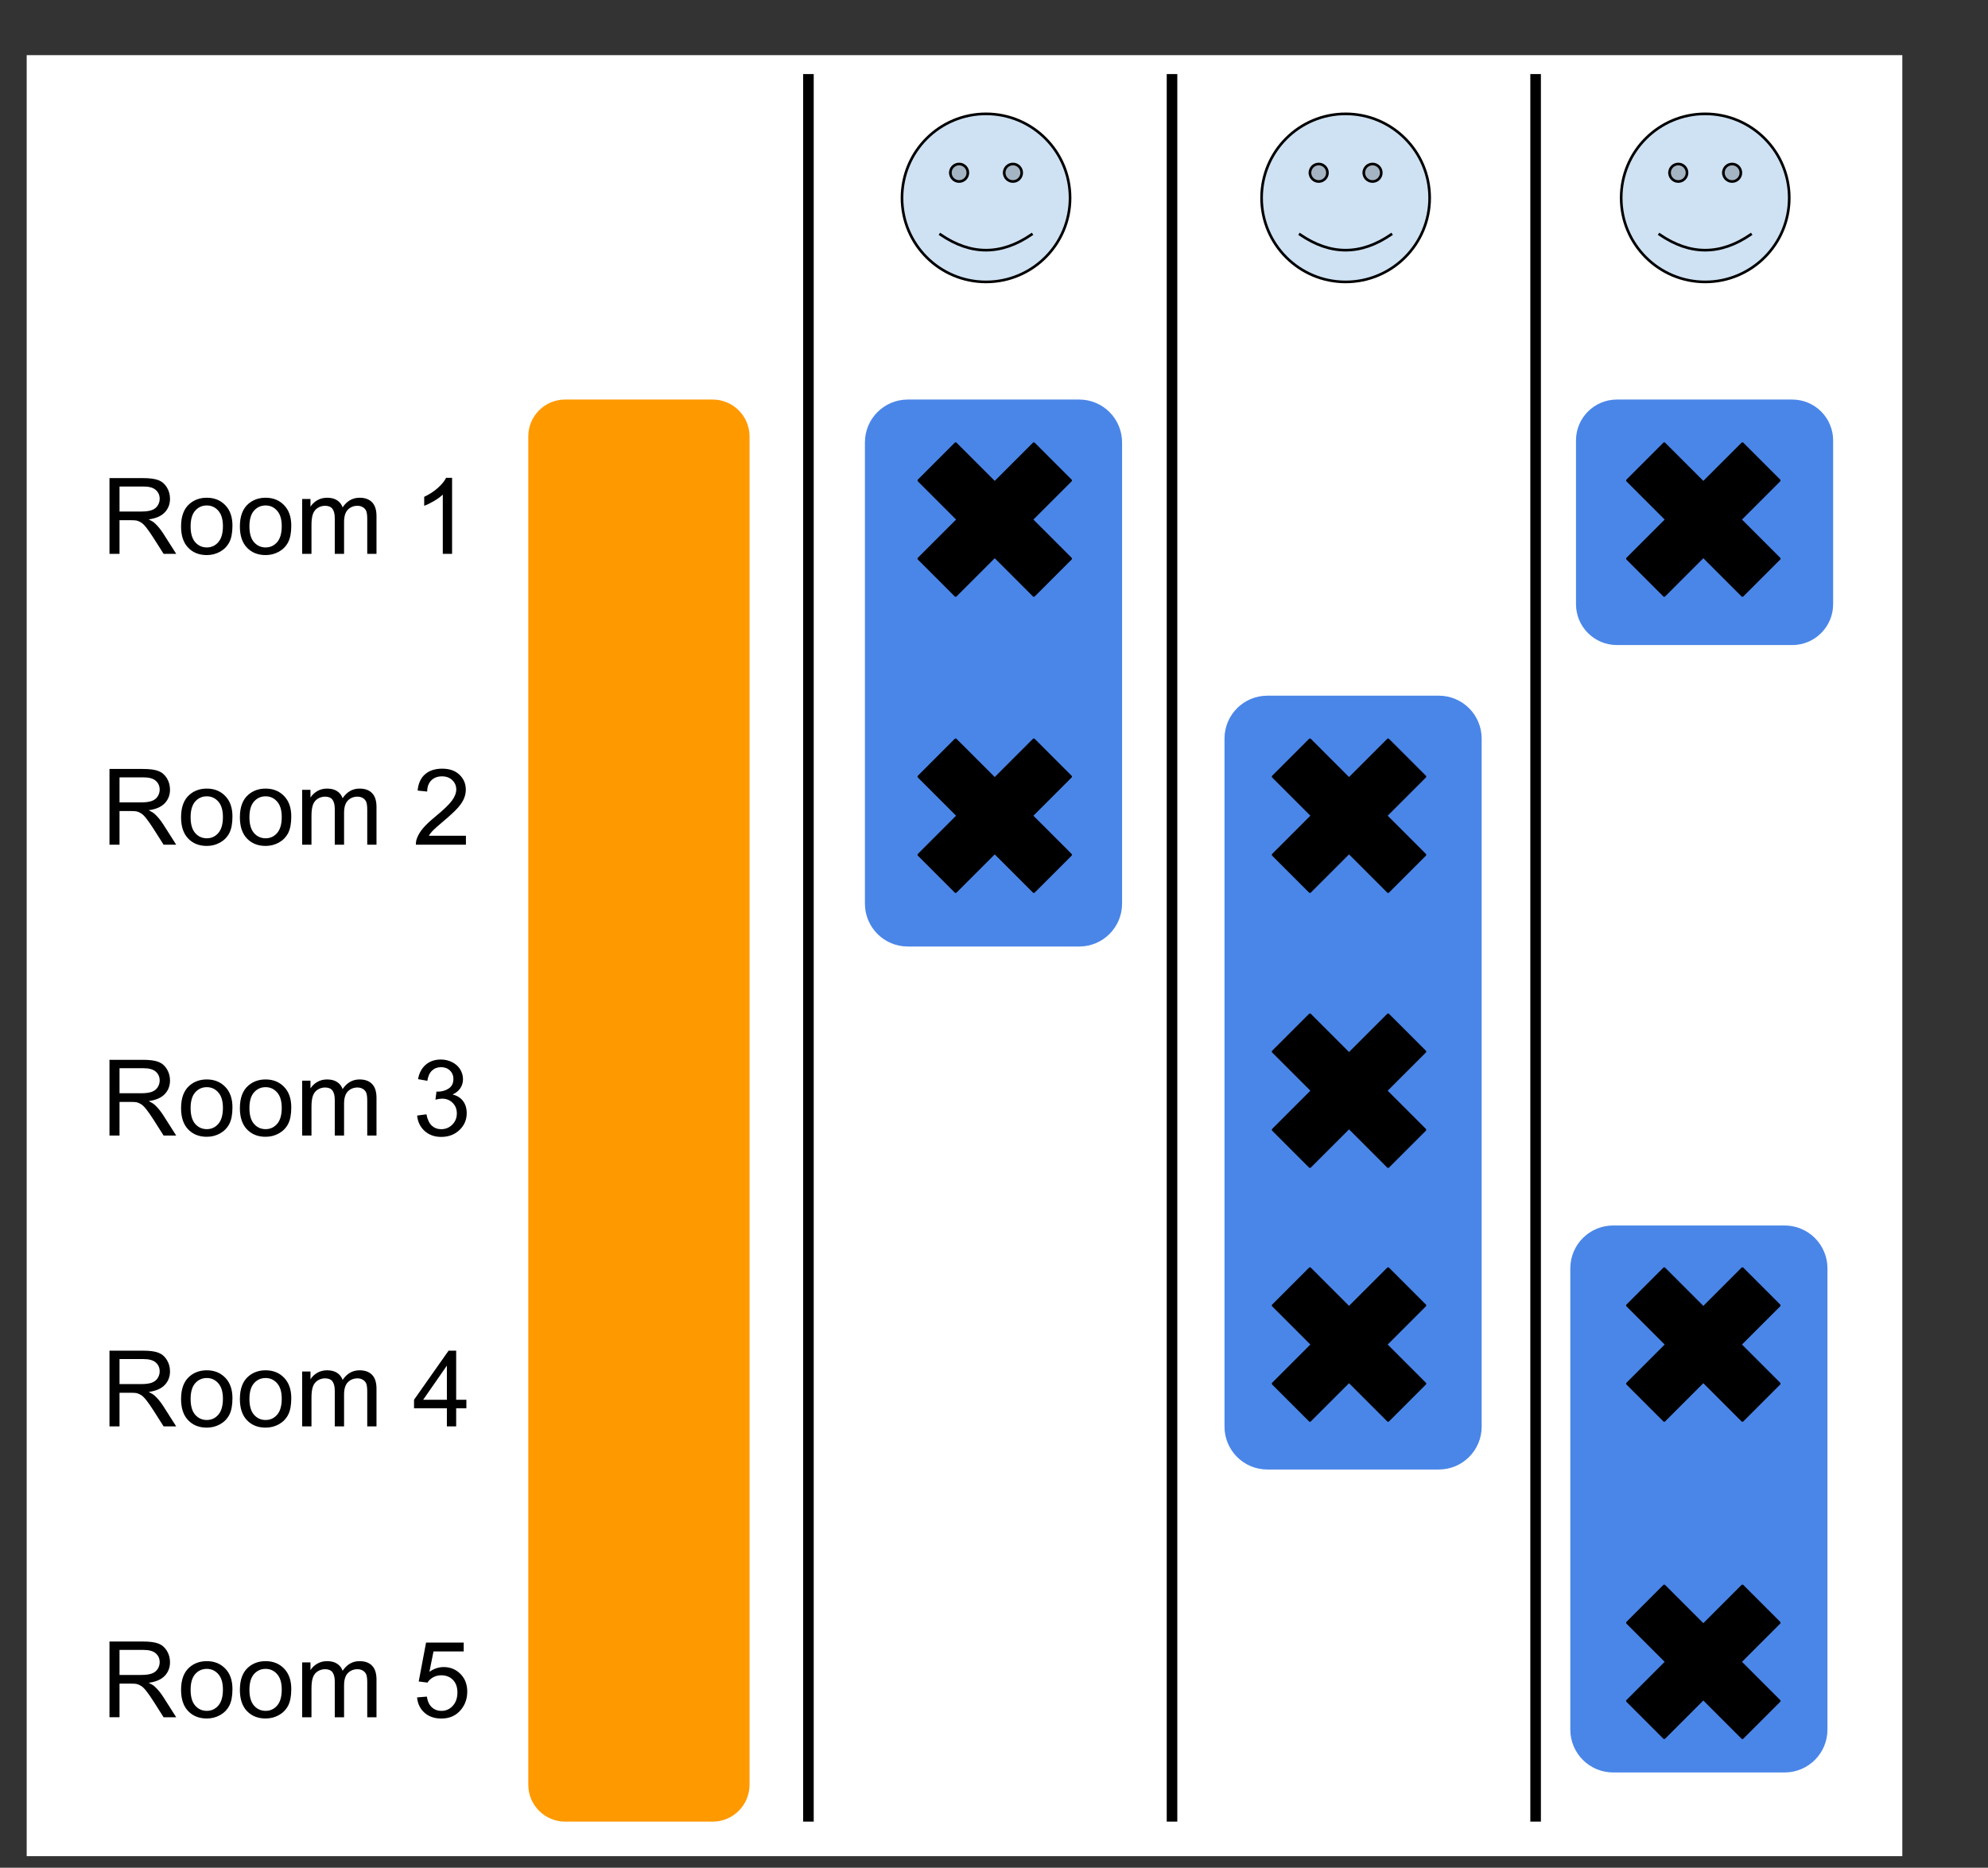 <?xml version="1.0" standalone="yes"?>

<svg version="1.1" viewBox="0.0 0.0 751.885 706.365" fill="none" stroke="none" stroke-linecap="square" stroke-miterlimit="10" xmlns="http://www.w3.org/2000/svg" xmlns:xlink="http://www.w3.org/1999/xlink"><rect x="0.0" y="0.0" width="751.885" height="706.365" fill="#333333" stroke="none"/><clipPath id="p.0"><path d="m0 0l751.885 0l0 706.365l-751.885 0l0 -706.365z" clip-rule="nonzero"></path></clipPath><g clip-path="url(#p.0)"><path fill="#000000" fill-opacity="0.0" d="m0 0l751.885 0l0 706.365l-751.885 0z" fill-rule="evenodd"></path><path fill="#ffffff" d="m10.094 20.858l709.386 0l0 681.134l-709.386 0z" fill-rule="evenodd"></path><path fill="#000000" fill-opacity="0.0" d="m305.759 30.013l0 656.913" fill-rule="evenodd"></path><path stroke="#000000" stroke-width="4.0" stroke-linejoin="round" stroke-linecap="butt" d="m305.759 30.013l0 656.913" fill-rule="evenodd"></path><path fill="#000000" fill-opacity="0.0" d="m443.272 30.013l0 656.913" fill-rule="evenodd"></path><path stroke="#000000" stroke-width="4.0" stroke-linejoin="round" stroke-linecap="butt" d="m443.272 30.013l0 656.913" fill-rule="evenodd"></path><path fill="#000000" fill-opacity="0.0" d="m580.786 30.013l0 656.913" fill-rule="evenodd"></path><path stroke="#000000" stroke-width="4.0" stroke-linejoin="round" stroke-linecap="butt" d="m580.786 30.013l0 656.913" fill-rule="evenodd"></path><path fill="#cfe2f3" d="m341.15 74.84l0 0c0 -17.551 14.228 -31.78 31.78 -31.78c17.551 0 31.78 14.228 31.78 31.78c0 17.551 -14.228 31.78 -31.78 31.78c-17.551 0 -31.78 -14.228 -31.78 -31.78z" fill-rule="evenodd"></path><path fill="#a5b4c2" d="m359.438 65.335c0 -1.828 1.482 -3.31 3.31 -3.31c1.828 0 3.31 1.482 3.31 3.31c0 1.828 -1.482 3.31 -3.31 3.31c-1.828 0 -3.31 -1.482 -3.31 -3.31m20.362 0c0 -1.828 1.482 -3.31 3.31 -3.31c1.828 0 3.31 1.482 3.31 3.31c0 1.828 -1.482 3.31 -3.31 3.31c-1.828 0 -3.31 -1.482 -3.31 -3.31" fill-rule="evenodd"></path><path fill="#000000" fill-opacity="0.0" d="m355.704 88.699q17.225 11.83 34.409 0" fill-rule="evenodd"></path><path fill="#000000" fill-opacity="0.0" d="m341.15 74.84l0 0c0 -17.551 14.228 -31.78 31.78 -31.78c17.551 0 31.78 14.228 31.78 31.78c0 17.551 -14.228 31.78 -31.78 31.78c-17.551 0 -31.78 -14.228 -31.78 -31.78z" fill-rule="evenodd"></path><path stroke="#000000" stroke-width="1.0" stroke-linejoin="round" stroke-linecap="butt" d="m359.438 65.335c0 -1.828 1.482 -3.31 3.31 -3.31c1.828 0 3.31 1.482 3.31 3.31c0 1.828 -1.482 3.31 -3.31 3.31c-1.828 0 -3.31 -1.482 -3.31 -3.31m20.362 0c0 -1.828 1.482 -3.31 3.31 -3.31c1.828 0 3.31 1.482 3.31 3.31c0 1.828 -1.482 3.31 -3.31 3.31c-1.828 0 -3.31 -1.482 -3.31 -3.31" fill-rule="evenodd"></path><path stroke="#000000" stroke-width="1.0" stroke-linejoin="round" stroke-linecap="butt" d="m355.704 88.699q17.225 11.83 34.409 0" fill-rule="evenodd"></path><path stroke="#000000" stroke-width="1.0" stroke-linejoin="round" stroke-linecap="butt" d="m341.15 74.84l0 0c0 -17.551 14.228 -31.78 31.78 -31.78c17.551 0 31.78 14.228 31.78 31.78c0 17.551 -14.228 31.78 -31.78 31.78c-17.551 0 -31.78 -14.228 -31.78 -31.78z" fill-rule="evenodd"></path><path fill="#cfe2f3" d="m477.15 74.84l0 0c0 -17.551 14.228 -31.78 31.78 -31.78c17.551 0 31.78 14.228 31.78 31.78c0 17.551 -14.228 31.78 -31.78 31.78c-17.551 0 -31.78 -14.228 -31.78 -31.78z" fill-rule="evenodd"></path><path fill="#a5b4c2" d="m495.438 65.335c0 -1.828 1.482 -3.31 3.31 -3.31c1.828 0 3.31 1.482 3.31 3.31c0 1.828 -1.482 3.31 -3.31 3.31c-1.828 0 -3.31 -1.482 -3.31 -3.31m20.362 0c0 -1.828 1.482 -3.31 3.31 -3.31c1.828 0 3.31 1.482 3.31 3.31c0 1.828 -1.482 3.31 -3.31 3.31c-1.828 0 -3.31 -1.482 -3.31 -3.31" fill-rule="evenodd"></path><path fill="#000000" fill-opacity="0.0" d="m491.704 88.699q17.225 11.83 34.409 0" fill-rule="evenodd"></path><path fill="#000000" fill-opacity="0.0" d="m477.15 74.84l0 0c0 -17.551 14.228 -31.78 31.78 -31.78c17.551 0 31.78 14.228 31.78 31.78c0 17.551 -14.228 31.78 -31.78 31.78c-17.551 0 -31.78 -14.228 -31.78 -31.78z" fill-rule="evenodd"></path><path stroke="#000000" stroke-width="1.0" stroke-linejoin="round" stroke-linecap="butt" d="m495.438 65.335c0 -1.828 1.482 -3.31 3.31 -3.31c1.828 0 3.31 1.482 3.31 3.31c0 1.828 -1.482 3.31 -3.31 3.31c-1.828 0 -3.31 -1.482 -3.31 -3.31m20.362 0c0 -1.828 1.482 -3.31 3.31 -3.31c1.828 0 3.31 1.482 3.31 3.31c0 1.828 -1.482 3.31 -3.31 3.31c-1.828 0 -3.31 -1.482 -3.31 -3.31" fill-rule="evenodd"></path><path stroke="#000000" stroke-width="1.0" stroke-linejoin="round" stroke-linecap="butt" d="m491.704 88.699q17.225 11.83 34.409 0" fill-rule="evenodd"></path><path stroke="#000000" stroke-width="1.0" stroke-linejoin="round" stroke-linecap="butt" d="m477.15 74.84l0 0c0 -17.551 14.228 -31.78 31.78 -31.78c17.551 0 31.78 14.228 31.78 31.78c0 17.551 -14.228 31.78 -31.78 31.78c-17.551 0 -31.78 -14.228 -31.78 -31.78z" fill-rule="evenodd"></path><path fill="#cfe2f3" d="m613.15 74.84l0 0c0 -17.551 14.228 -31.78 31.78 -31.78c17.551 0 31.78 14.228 31.78 31.78c0 17.551 -14.228 31.78 -31.78 31.78c-17.551 0 -31.78 -14.228 -31.78 -31.78z" fill-rule="evenodd"></path><path fill="#a5b4c2" d="m631.438 65.335c0 -1.828 1.482 -3.31 3.31 -3.31c1.828 0 3.31 1.482 3.31 3.31c0 1.828 -1.482 3.31 -3.31 3.31c-1.828 0 -3.31 -1.482 -3.31 -3.31m20.362 0c0 -1.828 1.482 -3.31 3.31 -3.31c1.828 0 3.31 1.482 3.31 3.31c0 1.828 -1.482 3.31 -3.31 3.31c-1.828 0 -3.31 -1.482 -3.31 -3.31" fill-rule="evenodd"></path><path fill="#000000" fill-opacity="0.0" d="m627.704 88.699q17.225 11.83 34.409 0" fill-rule="evenodd"></path><path fill="#000000" fill-opacity="0.0" d="m613.15 74.84l0 0c0 -17.551 14.228 -31.78 31.78 -31.78c17.551 0 31.78 14.228 31.78 31.78c0 17.551 -14.228 31.78 -31.78 31.78c-17.551 0 -31.78 -14.228 -31.78 -31.78z" fill-rule="evenodd"></path><path stroke="#000000" stroke-width="1.0" stroke-linejoin="round" stroke-linecap="butt" d="m631.438 65.335c0 -1.828 1.482 -3.31 3.31 -3.31c1.828 0 3.31 1.482 3.31 3.31c0 1.828 -1.482 3.31 -3.31 3.31c-1.828 0 -3.31 -1.482 -3.31 -3.31m20.362 0c0 -1.828 1.482 -3.31 3.31 -3.31c1.828 0 3.31 1.482 3.31 3.31c0 1.828 -1.482 3.31 -3.31 3.31c-1.828 0 -3.31 -1.482 -3.31 -3.31" fill-rule="evenodd"></path><path stroke="#000000" stroke-width="1.0" stroke-linejoin="round" stroke-linecap="butt" d="m627.704 88.699q17.225 11.83 34.409 0" fill-rule="evenodd"></path><path stroke="#000000" stroke-width="1.0" stroke-linejoin="round" stroke-linecap="butt" d="m613.15 74.84l0 0c0 -17.551 14.228 -31.78 31.78 -31.78c17.551 0 31.78 14.228 31.78 31.78c0 17.551 -14.228 31.78 -31.78 31.78c-17.551 0 -31.78 -14.228 -31.78 -31.78z" fill-rule="evenodd"></path><path fill="#000000" fill-opacity="0.0" d="m29.268 162.06l263.37 0l0 76.693l-263.37 0z" fill-rule="evenodd"></path><path fill="#000000" d="m41.408 209.46l0 -28.641l12.703 0q3.828 0 5.812 0.781q2.0 0.766 3.188 2.719q1.188 1.953 1.188 4.312q0 3.047 -1.969 5.141q-1.969 2.094 -6.094 2.656q1.5 0.719 2.281 1.422q1.672 1.531 3.156 3.812l4.969 7.797l-4.766 0l-3.781 -5.953q-1.656 -2.578 -2.734 -3.938q-1.078 -1.375 -1.938 -1.922q-0.844 -0.547 -1.719 -0.766q-0.641 -0.141 -2.109 -0.141l-4.391 0l0 12.719l-3.797 0zm3.797 -16.0l8.141 0q2.594 0 4.062 -0.531q1.469 -0.547 2.219 -1.719q0.766 -1.188 0.766 -2.578q0 -2.031 -1.469 -3.328q-1.469 -1.312 -4.656 -1.312l-9.062 0l0 9.469zm23.277 5.625q0 -5.766 3.203 -8.531q2.672 -2.312 6.531 -2.312q4.266 0 6.984 2.812q2.719 2.797 2.719 7.734q0 4.016 -1.203 6.312q-1.203 2.281 -3.5 3.562q-2.297 1.266 -5.0 1.266q-4.359 0 -7.047 -2.797q-2.688 -2.797 -2.688 -8.047zm3.609 0q0 3.984 1.734 5.969q1.75 1.984 4.391 1.984q2.609 0 4.344 -1.984q1.75 -2.0 1.75 -6.078q0 -3.859 -1.75 -5.828q-1.75 -1.984 -4.344 -1.984q-2.641 0 -4.391 1.969q-1.734 1.969 -1.734 5.953zm18.637 0q0 -5.766 3.203 -8.531q2.672 -2.312 6.531 -2.312q4.266 0 6.984 2.812q2.719 2.797 2.719 7.734q0 4.016 -1.203 6.312q-1.203 2.281 -3.5 3.562q-2.297 1.266 -5.0 1.266q-4.359 0 -7.047 -2.797q-2.688 -2.797 -2.688 -8.047zm3.609 0q0 3.984 1.734 5.969q1.75 1.984 4.391 1.984q2.609 0 4.344 -1.984q1.75 -2.0 1.75 -6.078q0 -3.859 -1.75 -5.828q-1.75 -1.984 -4.344 -1.984q-2.641 0 -4.391 1.969q-1.734 1.969 -1.734 5.953zm19.949 10.375l0 -20.75l3.141 0l0 2.922q0.984 -1.531 2.594 -2.453q1.625 -0.938 3.703 -0.938q2.297 0 3.766 0.969q1.484 0.953 2.094 2.672q2.453 -3.641 6.406 -3.641q3.078 0 4.734 1.719q1.672 1.703 1.672 5.266l0 14.234l-3.5 0l0 -13.062q0 -2.109 -0.344 -3.031q-0.344 -0.938 -1.25 -1.5q-0.891 -0.578 -2.094 -0.578q-2.188 0 -3.641 1.469q-1.438 1.453 -1.438 4.656l0 12.047l-3.516 0l0 -13.484q0 -2.344 -0.859 -3.516q-0.859 -1.172 -2.812 -1.172q-1.484 0 -2.75 0.781q-1.266 0.781 -1.828 2.297q-0.562 1.5 -0.562 4.328l0 10.766l-3.516 0zm56.699 0l-3.516 0l0 -22.406q-1.266 1.219 -3.328 2.438q-2.062 1.203 -3.703 1.797l0 -3.391q2.953 -1.391 5.156 -3.359q2.203 -1.969 3.125 -3.828l2.266 0l0 28.75z" fill-rule="nonzero"></path><path fill="#000000" fill-opacity="0.0" d="m29.268 272.06l263.37 0l0 76.693l-263.37 0z" fill-rule="evenodd"></path><path fill="#000000" d="m41.408 319.46l0 -28.641l12.703 0q3.828 0 5.812 0.781q2.0 0.766 3.188 2.719q1.188 1.953 1.188 4.312q0 3.047 -1.969 5.141q-1.969 2.094 -6.094 2.656q1.5 0.719 2.281 1.422q1.672 1.531 3.156 3.812l4.969 7.797l-4.766 0l-3.781 -5.953q-1.656 -2.578 -2.734 -3.938q-1.078 -1.375 -1.938 -1.922q-0.844 -0.547 -1.719 -0.766q-0.641 -0.141 -2.109 -0.141l-4.391 0l0 12.719l-3.797 0zm3.797 -16.0l8.141 0q2.594 0 4.062 -0.531q1.469 -0.547 2.219 -1.719q0.766 -1.188 0.766 -2.578q0 -2.031 -1.469 -3.328q-1.469 -1.312 -4.656 -1.312l-9.062 0l0 9.469zm23.277 5.625q0 -5.766 3.203 -8.531q2.672 -2.312 6.531 -2.312q4.266 0 6.984 2.812q2.719 2.797 2.719 7.734q0 4.016 -1.203 6.312q-1.203 2.281 -3.5 3.562q-2.297 1.266 -5.0 1.266q-4.359 0 -7.047 -2.797q-2.688 -2.797 -2.688 -8.047zm3.609 0q0 3.984 1.734 5.969q1.75 1.984 4.391 1.984q2.609 0 4.344 -1.984q1.75 -2.0 1.75 -6.078q0 -3.859 -1.75 -5.828q-1.75 -1.984 -4.344 -1.984q-2.641 0 -4.391 1.969q-1.734 1.969 -1.734 5.953zm18.637 0q0 -5.766 3.203 -8.531q2.672 -2.312 6.531 -2.312q4.266 0 6.984 2.812q2.719 2.797 2.719 7.734q0 4.016 -1.203 6.312q-1.203 2.281 -3.5 3.562q-2.297 1.266 -5.0 1.266q-4.359 0 -7.047 -2.797q-2.688 -2.797 -2.688 -8.047zm3.609 0q0 3.984 1.734 5.969q1.75 1.984 4.391 1.984q2.609 0 4.344 -1.984q1.75 -2.0 1.75 -6.078q0 -3.859 -1.75 -5.828q-1.75 -1.984 -4.344 -1.984q-2.641 0 -4.391 1.969q-1.734 1.969 -1.734 5.953zm19.949 10.375l0 -20.75l3.141 0l0 2.922q0.984 -1.531 2.594 -2.453q1.625 -0.938 3.703 -0.938q2.297 0 3.766 0.969q1.484 0.953 2.094 2.672q2.453 -3.641 6.406 -3.641q3.078 0 4.734 1.719q1.672 1.703 1.672 5.266l0 14.234l-3.5 0l0 -13.062q0 -2.109 -0.344 -3.031q-0.344 -0.938 -1.25 -1.5q-0.891 -0.578 -2.094 -0.578q-2.188 0 -3.641 1.469q-1.438 1.453 -1.438 4.656l0 12.047l-3.516 0l0 -13.484q0 -2.344 -0.859 -3.516q-0.859 -1.172 -2.812 -1.172q-1.484 0 -2.75 0.781q-1.266 0.781 -1.828 2.297q-0.562 1.5 -0.562 4.328l0 10.766l-3.516 0zm61.934 -3.375l0 3.375l-18.922 0q-0.047 -1.266 0.406 -2.438q0.719 -1.938 2.312 -3.812q1.594 -1.875 4.594 -4.344q4.672 -3.828 6.312 -6.062q1.641 -2.234 1.641 -4.219q0 -2.094 -1.5 -3.531q-1.484 -1.438 -3.891 -1.438q-2.531 0 -4.062 1.531q-1.516 1.516 -1.547 4.219l-3.609 -0.375q0.375 -4.047 2.797 -6.156q2.422 -2.125 6.5 -2.125q4.125 0 6.516 2.281q2.406 2.281 2.406 5.672q0 1.719 -0.703 3.375q-0.703 1.656 -2.328 3.5q-1.625 1.828 -5.422 5.031q-3.156 2.656 -4.062 3.609q-0.891 0.938 -1.484 1.906l14.047 0z" fill-rule="nonzero"></path><path fill="#000000" fill-opacity="0.0" d="m29.268 382.06l263.37 0l0 76.693l-263.37 0z" fill-rule="evenodd"></path><path fill="#000000" d="m41.408 429.46l0 -28.641l12.703 0q3.828 0 5.812 0.781q2.0 0.766 3.188 2.719q1.188 1.953 1.188 4.312q0 3.047 -1.969 5.141q-1.969 2.094 -6.094 2.656q1.5 0.719 2.281 1.422q1.672 1.531 3.156 3.812l4.969 7.797l-4.766 0l-3.781 -5.953q-1.656 -2.578 -2.734 -3.938q-1.078 -1.375 -1.938 -1.922q-0.844 -0.547 -1.719 -0.766q-0.641 -0.141 -2.109 -0.141l-4.391 0l0 12.719l-3.797 0zm3.797 -16.0l8.141 0q2.594 0 4.062 -0.531q1.469 -0.547 2.219 -1.719q0.766 -1.188 0.766 -2.578q0 -2.031 -1.469 -3.328q-1.469 -1.312 -4.656 -1.312l-9.062 0l0 9.469zm23.277 5.625q0 -5.766 3.203 -8.531q2.672 -2.312 6.531 -2.312q4.266 0 6.984 2.812q2.719 2.797 2.719 7.734q0 4.016 -1.203 6.312q-1.203 2.281 -3.5 3.562q-2.297 1.266 -5.0 1.266q-4.359 0 -7.047 -2.797q-2.688 -2.797 -2.688 -8.047zm3.609 0q0 3.984 1.734 5.969q1.75 1.984 4.391 1.984q2.609 0 4.344 -1.984q1.75 -2.0 1.75 -6.078q0 -3.859 -1.75 -5.828q-1.75 -1.984 -4.344 -1.984q-2.641 0 -4.391 1.969q-1.734 1.969 -1.734 5.953zm18.637 0q0 -5.766 3.203 -8.531q2.672 -2.312 6.531 -2.312q4.266 0 6.984 2.812q2.719 2.797 2.719 7.734q0 4.016 -1.203 6.312q-1.203 2.281 -3.5 3.562q-2.297 1.266 -5.0 1.266q-4.359 0 -7.047 -2.797q-2.688 -2.797 -2.688 -8.047zm3.609 0q0 3.984 1.734 5.969q1.75 1.984 4.391 1.984q2.609 0 4.344 -1.984q1.75 -2.0 1.75 -6.078q0 -3.859 -1.75 -5.828q-1.75 -1.984 -4.344 -1.984q-2.641 0 -4.391 1.969q-1.734 1.969 -1.734 5.953zm19.949 10.375l0 -20.75l3.141 0l0 2.922q0.984 -1.531 2.594 -2.453q1.625 -0.938 3.703 -0.938q2.297 0 3.766 0.969q1.484 0.953 2.094 2.672q2.453 -3.641 6.406 -3.641q3.078 0 4.734 1.719q1.672 1.703 1.672 5.266l0 14.234l-3.5 0l0 -13.062q0 -2.109 -0.344 -3.031q-0.344 -0.938 -1.25 -1.5q-0.891 -0.578 -2.094 -0.578q-2.188 0 -3.641 1.469q-1.438 1.453 -1.438 4.656l0 12.047l-3.516 0l0 -13.484q0 -2.344 -0.859 -3.516q-0.859 -1.172 -2.812 -1.172q-1.484 0 -2.75 0.781q-1.266 0.781 -1.828 2.297q-0.562 1.5 -0.562 4.328l0 10.766l-3.516 0zm43.48 -7.562l3.516 -0.469q0.594 2.984 2.047 4.312q1.469 1.312 3.547 1.312q2.484 0 4.188 -1.719q1.719 -1.719 1.719 -4.25q0 -2.422 -1.594 -4.0q-1.578 -1.578 -4.016 -1.578q-1.0 0 -2.484 0.391l0.391 -3.078q0.359 0.031 0.578 0.031q2.234 0 4.031 -1.172q1.797 -1.172 1.797 -3.609q0 -1.938 -1.312 -3.203q-1.297 -1.266 -3.375 -1.266q-2.047 0 -3.422 1.297q-1.359 1.281 -1.75 3.859l-3.516 -0.625q0.641 -3.531 2.922 -5.469q2.297 -1.953 5.688 -1.953q2.344 0 4.312 1.016q1.984 1.0 3.031 2.734q1.047 1.734 1.047 3.688q0 1.859 -1.0 3.391q-1.0 1.516 -2.953 2.406q2.547 0.594 3.953 2.438q1.406 1.844 1.406 4.625q0 3.75 -2.734 6.359q-2.734 2.609 -6.922 2.609q-3.766 0 -6.266 -2.25q-2.484 -2.25 -2.828 -5.828z" fill-rule="nonzero"></path><path fill="#000000" fill-opacity="0.0" d="m29.268 492.06l263.37 0l0 76.693l-263.37 0z" fill-rule="evenodd"></path><path fill="#000000" d="m41.408 539.46l0 -28.641l12.703 0q3.828 0 5.812 0.781q2.0 0.766 3.188 2.719q1.188 1.953 1.188 4.312q0 3.047 -1.969 5.141q-1.969 2.094 -6.094 2.656q1.5 0.719 2.281 1.422q1.672 1.531 3.156 3.812l4.969 7.797l-4.766 0l-3.781 -5.953q-1.656 -2.578 -2.734 -3.938q-1.078 -1.375 -1.938 -1.922q-0.844 -0.547 -1.719 -0.766q-0.641 -0.141 -2.109 -0.141l-4.391 0l0 12.719l-3.797 0zm3.797 -16.0l8.141 0q2.594 0 4.062 -0.531q1.469 -0.547 2.219 -1.719q0.766 -1.188 0.766 -2.578q0 -2.031 -1.469 -3.328q-1.469 -1.312 -4.656 -1.312l-9.062 0l0 9.469zm23.277 5.625q0 -5.766 3.203 -8.531q2.672 -2.312 6.531 -2.312q4.266 0 6.984 2.812q2.719 2.797 2.719 7.734q0 4.016 -1.203 6.312q-1.203 2.281 -3.5 3.562q-2.297 1.266 -5.0 1.266q-4.359 0 -7.047 -2.797q-2.688 -2.797 -2.688 -8.047zm3.609 0q0 3.984 1.734 5.969q1.75 1.984 4.391 1.984q2.609 0 4.344 -1.984q1.75 -2.0 1.75 -6.078q0 -3.859 -1.75 -5.828q-1.75 -1.984 -4.344 -1.984q-2.641 0 -4.391 1.969q-1.734 1.969 -1.734 5.953zm18.637 0q0 -5.766 3.203 -8.531q2.672 -2.312 6.531 -2.312q4.266 0 6.984 2.812q2.719 2.797 2.719 7.734q0 4.016 -1.203 6.312q-1.203 2.281 -3.5 3.562q-2.297 1.266 -5.0 1.266q-4.359 0 -7.047 -2.797q-2.688 -2.797 -2.688 -8.047zm3.609 0q0 3.984 1.734 5.969q1.75 1.984 4.391 1.984q2.609 0 4.344 -1.984q1.75 -2.0 1.75 -6.078q0 -3.859 -1.75 -5.828q-1.75 -1.984 -4.344 -1.984q-2.641 0 -4.391 1.969q-1.734 1.969 -1.734 5.953zm19.949 10.375l0 -20.75l3.141 0l0 2.922q0.984 -1.531 2.594 -2.453q1.625 -0.938 3.703 -0.938q2.297 0 3.766 0.969q1.484 0.953 2.094 2.672q2.453 -3.641 6.406 -3.641q3.078 0 4.734 1.719q1.672 1.703 1.672 5.266l0 14.234l-3.5 0l0 -13.062q0 -2.109 -0.344 -3.031q-0.344 -0.938 -1.25 -1.5q-0.891 -0.578 -2.094 -0.578q-2.188 0 -3.641 1.469q-1.438 1.453 -1.438 4.656l0 12.047l-3.516 0l0 -13.484q0 -2.344 -0.859 -3.516q-0.859 -1.172 -2.812 -1.172q-1.484 0 -2.75 0.781q-1.266 0.781 -1.828 2.297q-0.562 1.5 -0.562 4.328l0 10.766l-3.516 0zm54.73 0l0 -6.859l-12.422 0l0 -3.219l13.062 -18.563l2.875 0l0 18.563l3.859 0l0 3.219l-3.859 0l0 6.859l-3.516 0zm0 -10.078l0 -12.906l-8.969 12.906l8.969 0z" fill-rule="nonzero"></path><path fill="#4a86e8" d="m327.123 167.315l0 0c0 -8.953 7.258 -16.21 16.21 -16.21l64.839 0l0 0c4.299 0 8.422 1.708 11.462 4.748c3.04 3.04 4.748 7.163 4.748 11.462l0 174.446c0 8.953 -7.258 16.21 -16.21 16.21l-64.839 0c-8.953 0 -16.21 -7.258 -16.21 -16.21z" fill-rule="evenodd"></path><path fill="#000000" fill-opacity="0.0" d="m29.268 602.06l263.37 0l0 76.693l-263.37 0z" fill-rule="evenodd"></path><path fill="#000000" d="m41.408 649.46l0 -28.641l12.703 0q3.828 0 5.812 0.781q2.0 0.766 3.188 2.719q1.188 1.953 1.188 4.312q0 3.047 -1.969 5.141q-1.969 2.094 -6.094 2.656q1.5 0.719 2.281 1.422q1.672 1.531 3.156 3.812l4.969 7.797l-4.766 0l-3.781 -5.953q-1.656 -2.578 -2.734 -3.938q-1.078 -1.375 -1.938 -1.922q-0.844 -0.547 -1.719 -0.766q-0.641 -0.141 -2.109 -0.141l-4.391 0l0 12.719l-3.797 0zm3.797 -16.0l8.141 0q2.594 0 4.062 -0.531q1.469 -0.547 2.219 -1.719q0.766 -1.188 0.766 -2.578q0 -2.031 -1.469 -3.328q-1.469 -1.312 -4.656 -1.312l-9.062 0l0 9.469zm23.277 5.625q0 -5.766 3.203 -8.531q2.672 -2.312 6.531 -2.312q4.266 0 6.984 2.812q2.719 2.797 2.719 7.734q0 4.016 -1.203 6.312q-1.203 2.281 -3.5 3.562q-2.297 1.266 -5.0 1.266q-4.359 0 -7.047 -2.797q-2.688 -2.797 -2.688 -8.047zm3.609 0q0 3.984 1.734 5.969q1.75 1.984 4.391 1.984q2.609 0 4.344 -1.984q1.75 -2.0 1.75 -6.078q0 -3.859 -1.75 -5.828q-1.75 -1.984 -4.344 -1.984q-2.641 0 -4.391 1.969q-1.734 1.969 -1.734 5.953zm18.637 0q0 -5.766 3.203 -8.531q2.672 -2.312 6.531 -2.312q4.266 0 6.984 2.812q2.719 2.797 2.719 7.734q0 4.016 -1.203 6.312q-1.203 2.281 -3.5 3.562q-2.297 1.266 -5.0 1.266q-4.359 0 -7.047 -2.797q-2.688 -2.797 -2.688 -8.047zm3.609 0q0 3.984 1.734 5.969q1.75 1.984 4.391 1.984q2.609 0 4.344 -1.984q1.75 -2.0 1.75 -6.078q0 -3.859 -1.75 -5.828q-1.75 -1.984 -4.344 -1.984q-2.641 0 -4.391 1.969q-1.734 1.969 -1.734 5.953zm19.949 10.375l0 -20.75l3.141 0l0 2.922q0.984 -1.531 2.594 -2.453q1.625 -0.938 3.703 -0.938q2.297 0 3.766 0.969q1.484 0.953 2.094 2.672q2.453 -3.641 6.406 -3.641q3.078 0 4.734 1.719q1.672 1.703 1.672 5.266l0 14.234l-3.5 0l0 -13.062q0 -2.109 -0.344 -3.031q-0.344 -0.938 -1.25 -1.5q-0.891 -0.578 -2.094 -0.578q-2.188 0 -3.641 1.469q-1.438 1.453 -1.438 4.656l0 12.047l-3.516 0l0 -13.484q0 -2.344 -0.859 -3.516q-0.859 -1.172 -2.812 -1.172q-1.484 0 -2.75 0.781q-1.266 0.781 -1.828 2.297q-0.562 1.5 -0.562 4.328l0 10.766l-3.516 0zm43.449 -7.5l3.703 -0.312q0.406 2.688 1.891 4.047q1.5 1.359 3.609 1.359q2.547 0 4.297 -1.906q1.766 -1.922 1.766 -5.078q0 -3.016 -1.703 -4.75q-1.688 -1.734 -4.422 -1.734q-1.688 0 -3.062 0.766q-1.359 0.766 -2.141 2.0l-3.312 -0.422l2.781 -14.719l14.234 0l0 3.359l-11.422 0l-1.547 7.703q2.578 -1.797 5.406 -1.797q3.75 0 6.328 2.594q2.578 2.594 2.578 6.688q0 3.875 -2.266 6.719q-2.75 3.469 -7.516 3.469q-3.906 0 -6.375 -2.188q-2.469 -2.188 -2.828 -5.797z" fill-rule="nonzero"></path><path fill="#000000" d="m347.518 181.713l13.918 -13.918l14.785 14.785l14.785 -14.785l13.918 13.918l-14.785 14.785l14.785 14.785l-13.918 13.918l-14.785 -14.785l-14.785 14.785l-13.918 -13.918l14.785 -14.785z" fill-rule="evenodd"></path><path stroke="#000000" stroke-width="1.0" stroke-linejoin="round" stroke-linecap="butt" d="m347.518 181.713l13.918 -13.918l14.785 14.785l14.785 -14.785l13.918 13.918l-14.785 14.785l14.785 14.785l-13.918 13.918l-14.785 -14.785l-14.785 14.785l-13.918 -13.918l14.785 -14.785z" fill-rule="evenodd"></path><path fill="#000000" d="m347.518 293.713l13.918 -13.918l14.785 14.785l14.785 -14.785l13.918 13.918l-14.785 14.785l14.785 14.785l-13.918 13.918l-14.785 -14.785l-14.785 14.785l-13.918 -13.918l14.785 -14.785z" fill-rule="evenodd"></path><path stroke="#000000" stroke-width="1.0" stroke-linejoin="round" stroke-linecap="butt" d="m347.518 293.713l13.918 -13.918l14.785 14.785l14.785 -14.785l13.918 13.918l-14.785 14.785l14.785 14.785l-13.918 13.918l-14.785 -14.785l-14.785 14.785l-13.918 -13.918l14.785 -14.785z" fill-rule="evenodd"></path><path fill="#4a86e8" d="m463.123 279.315l0 0c0 -8.953 7.258 -16.21 16.21 -16.21l64.839 0l0 0c4.299 0 8.422 1.708 11.462 4.748c3.04 3.04 4.748 7.163 4.748 11.462l0 260.241c0 8.953 -7.258 16.21 -16.21 16.21l-64.839 0c-8.953 0 -16.21 -7.258 -16.21 -16.21z" fill-rule="evenodd"></path><path fill="#000000" d="m481.518 293.713l13.918 -13.918l14.785 14.785l14.785 -14.785l13.918 13.918l-14.785 14.785l14.785 14.785l-13.918 13.918l-14.785 -14.785l-14.785 14.785l-13.918 -13.918l14.785 -14.785z" fill-rule="evenodd"></path><path stroke="#000000" stroke-width="1.0" stroke-linejoin="round" stroke-linecap="butt" d="m481.518 293.713l13.918 -13.918l14.785 14.785l14.785 -14.785l13.918 13.918l-14.785 14.785l14.785 14.785l-13.918 13.918l-14.785 -14.785l-14.785 14.785l-13.918 -13.918l14.785 -14.785z" fill-rule="evenodd"></path><path fill="#000000" d="m481.518 397.713l13.918 -13.918l14.785 14.785l14.785 -14.785l13.918 13.918l-14.785 14.785l14.785 14.785l-13.918 13.918l-14.785 -14.785l-14.785 14.785l-13.918 -13.918l14.785 -14.785z" fill-rule="evenodd"></path><path stroke="#000000" stroke-width="1.0" stroke-linejoin="round" stroke-linecap="butt" d="m481.518 397.713l13.918 -13.918l14.785 14.785l14.785 -14.785l13.918 13.918l-14.785 14.785l14.785 14.785l-13.918 13.918l-14.785 -14.785l-14.785 14.785l-13.918 -13.918l14.785 -14.785z" fill-rule="evenodd"></path><path fill="#000000" d="m481.518 493.713l13.918 -13.918l14.785 14.785l14.785 -14.785l13.918 13.918l-14.785 14.785l14.785 14.785l-13.918 13.918l-14.785 -14.785l-14.785 14.785l-13.918 -13.918l14.785 -14.785z" fill-rule="evenodd"></path><path stroke="#000000" stroke-width="1.0" stroke-linejoin="round" stroke-linecap="butt" d="m481.518 493.713l13.918 -13.918l14.785 14.785l14.785 -14.785l13.918 13.918l-14.785 14.785l14.785 14.785l-13.918 13.918l-14.785 -14.785l-14.785 14.785l-13.918 -13.918l14.785 -14.785z" fill-rule="evenodd"></path><path fill="#4a86e8" d="m593.908 479.685l0 0c0 -8.953 7.258 -16.21 16.21 -16.21l64.839 0l0 0c4.299 0 8.422 1.708 11.462 4.748c3.04 3.04 4.748 7.163 4.748 11.462l0 174.446c0 8.953 -7.258 16.21 -16.21 16.21l-64.839 0c-8.953 0 -16.21 -7.258 -16.21 -16.21z" fill-rule="evenodd"></path><path fill="#4a86e8" d="m596.058 166.58l0 0c0 -8.547 6.929 -15.475 15.475 -15.475l66.309 0l0 0c4.104 0 8.041 1.63 10.943 4.533c2.902 2.902 4.533 6.838 4.533 10.943l0 61.9c0 8.547 -6.929 15.475 -15.475 15.475l-66.309 0l0 0c-8.547 0 -15.475 -6.929 -15.475 -15.475z" fill-rule="evenodd"></path><path fill="#000000" d="m615.518 181.713l13.918 -13.918l14.785 14.785l14.785 -14.785l13.918 13.918l-14.785 14.785l14.785 14.785l-13.918 13.918l-14.785 -14.785l-14.785 14.785l-13.918 -13.918l14.785 -14.785z" fill-rule="evenodd"></path><path stroke="#000000" stroke-width="1.0" stroke-linejoin="round" stroke-linecap="butt" d="m615.518 181.713l13.918 -13.918l14.785 14.785l14.785 -14.785l13.918 13.918l-14.785 14.785l14.785 14.785l-13.918 13.918l-14.785 -14.785l-14.785 14.785l-13.918 -13.918l14.785 -14.785z" fill-rule="evenodd"></path><path fill="#000000" d="m615.518 613.713l13.918 -13.918l14.785 14.785l14.785 -14.785l13.918 13.918l-14.785 14.785l14.785 14.785l-13.918 13.918l-14.785 -14.785l-14.785 14.785l-13.918 -13.918l14.785 -14.785z" fill-rule="evenodd"></path><path stroke="#000000" stroke-width="1.0" stroke-linejoin="round" stroke-linecap="butt" d="m615.518 613.713l13.918 -13.918l14.785 14.785l14.785 -14.785l13.918 13.918l-14.785 14.785l14.785 14.785l-13.918 13.918l-14.785 -14.785l-14.785 14.785l-13.918 -13.918l14.785 -14.785z" fill-rule="evenodd"></path><path fill="#000000" d="m615.518 493.713l13.918 -13.918l14.785 14.785l14.785 -14.785l13.918 13.918l-14.785 14.785l14.785 14.785l-13.918 13.918l-14.785 -14.785l-14.785 14.785l-13.918 -13.918l14.785 -14.785z" fill-rule="evenodd"></path><path stroke="#000000" stroke-width="1.0" stroke-linejoin="round" stroke-linecap="butt" d="m615.518 493.713l13.918 -13.918l14.785 14.785l14.785 -14.785l13.918 13.918l-14.785 14.785l14.785 14.785l-13.918 13.918l-14.785 -14.785l-14.785 14.785l-13.918 -13.918l14.785 -14.785z" fill-rule="evenodd"></path><path fill="#ff9900" d="m199.803 165.053l0 0c0 -7.703 6.245 -13.948 13.948 -13.948l55.789 0l0 0c3.699 0 7.247 1.469 9.863 4.085c2.616 2.616 4.085 6.163 4.085 9.863l0 509.931c0 7.703 -6.245 13.948 -13.948 13.948l-55.789 0c-7.703 0 -13.948 -6.245 -13.948 -13.948z" fill-rule="evenodd"></path></g></svg>

